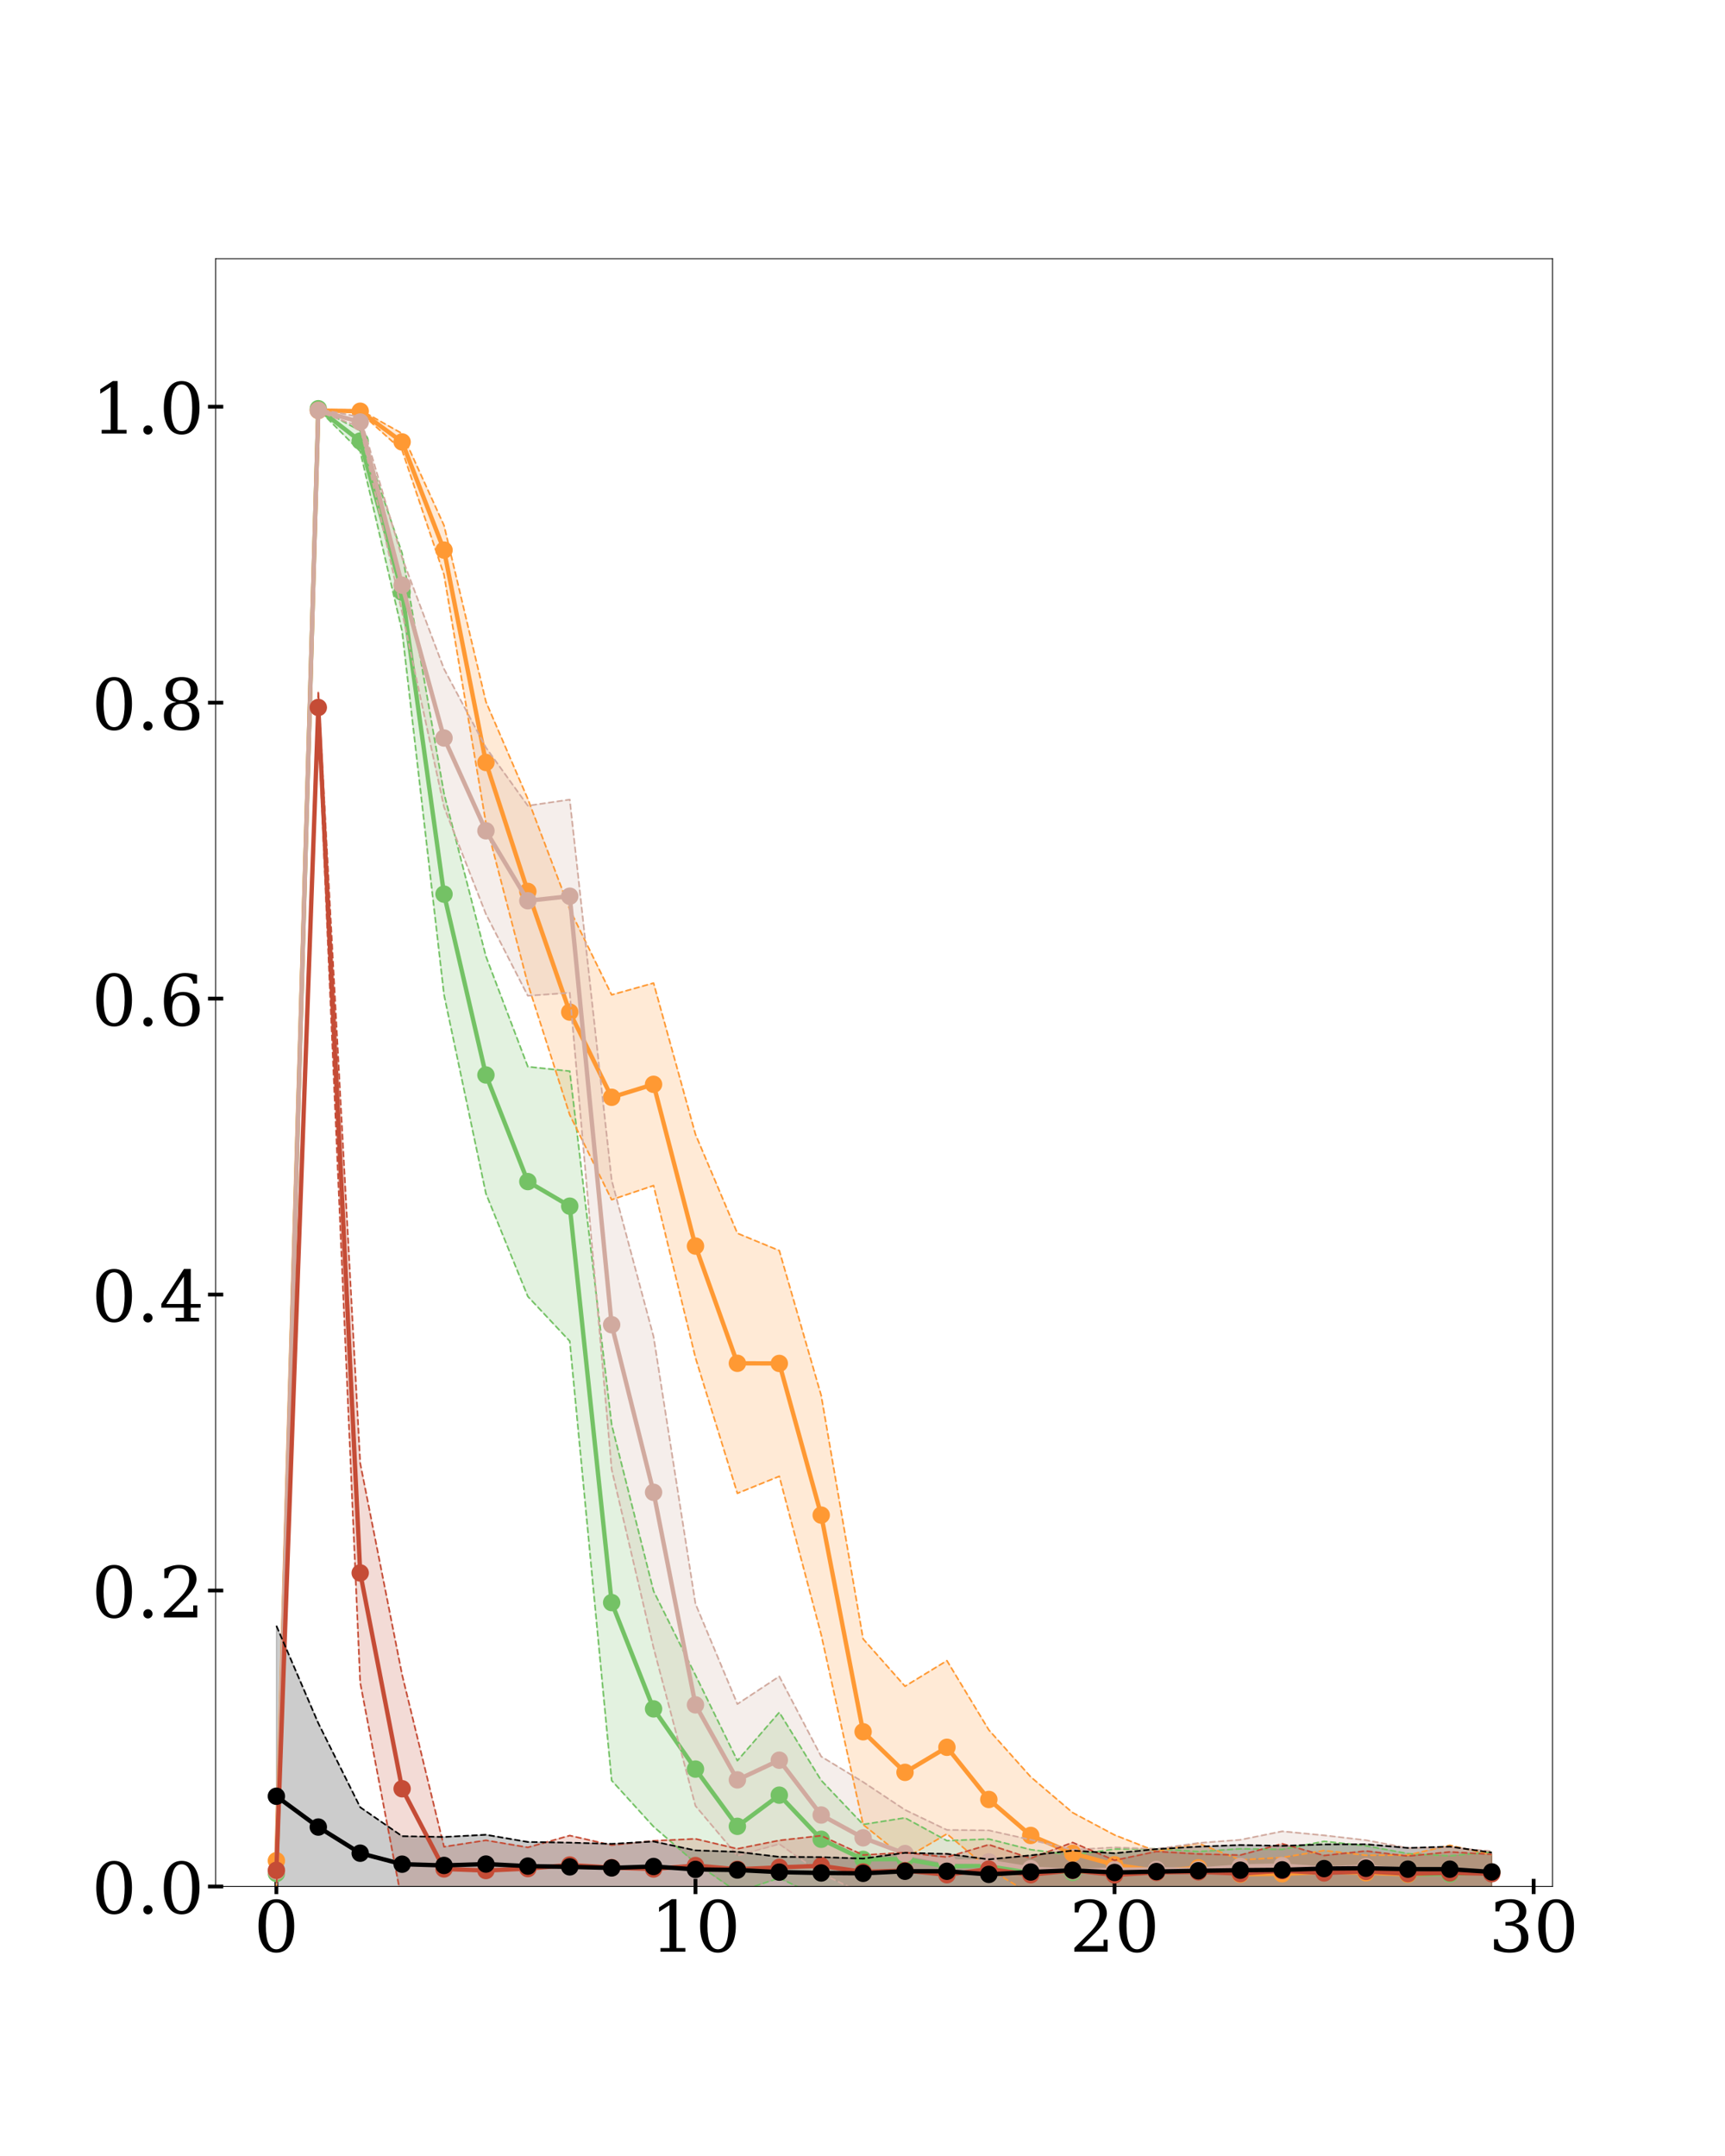 <?xml version="1.0" encoding="utf-8" standalone="no"?>
<!DOCTYPE svg PUBLIC "-//W3C//DTD SVG 1.1//EN"
  "http://www.w3.org/Graphics/SVG/1.1/DTD/svg11.dtd">
<!-- Created with matplotlib (https://matplotlib.org/) -->
<svg height="1980pt" version="1.1" viewBox="0 0 1584 1980" width="1584pt" xmlns="http://www.w3.org/2000/svg" xmlns:xlink="http://www.w3.org/1999/xlink">
 <defs>
  <style type="text/css">
*{stroke-linecap:butt;stroke-linejoin:round;}
  </style>
 </defs>
 <g id="figure_1">
  <g id="patch_1">
   <path d="M 0 1980 
L 1584 1980 
L 1584 0 
L 0 0 
z
" style="fill:#ffffff;"/>
  </g>
  <g id="axes_1">
   <g id="patch_2">
    <path d="M 198 1732.5 
L 1425.6 1732.5 
L 1425.6 237.6 
L 198 237.6 
z
" style="fill:#ffffff;"/>
   </g>
   <g id="PolyCollection_1">
    <defs>
     <path d="M 253.8 -278.429 
L 253.8 -240.575 
L 292.283 -1604.094 
L 330.766 -1565.435 
L 369.248 -1400.404 
L 407.731 -1066.464 
L 446.214 -883.851 
L 484.697 -789.37 
L 523.179 -748.322 
L 561.662 -344.859 
L 600.145 -302.458 
L 638.628 -269.059 
L 677.11 -242.464 
L 715.593 -255.335 
L 754.076 -236.819 
L 792.559 -240.331 
L 831.041 -234.926 
L 869.524 -242.014 
L 908.007 -242.861 
L 946.49 -243.488 
L 984.972 -244.46 
L 1023.455 -243.238 
L 1061.938 -241.824 
L 1100.421 -245.592 
L 1138.903 -244.221 
L 1177.386 -241.842 
L 1215.869 -234.525 
L 1254.352 -238.121 
L 1292.834 -239.679 
L 1331.317 -242.294 
L 1369.8 -242.079 
L 1369.8 -279.19 
L 1369.8 -279.19 
L 1331.317 -275.604 
L 1292.834 -277.662 
L 1254.352 -284.852 
L 1215.869 -288.965 
L 1177.386 -281.572 
L 1138.903 -282.093 
L 1100.421 -279.561 
L 1061.938 -282.111 
L 1023.455 -281.799 
L 984.972 -276.412 
L 946.49 -281.337 
L 908.007 -291.086 
L 869.524 -289.573 
L 831.041 -310.54 
L 792.559 -304.457 
L 754.076 -344.932 
L 715.593 -407.431 
L 677.11 -363.025 
L 638.628 -441.587 
L 600.145 -518.771 
L 561.662 -671.6 
L 523.179 -996.276 
L 484.697 -1000.365 
L 446.214 -1101.677 
L 407.731 -1251.208 
L 369.248 -1471.922 
L 330.766 -1584.471 
L 292.283 -1605.172 
L 253.8 -278.429 
z
" id="mfc474ec595" style="stroke:#74c265;stroke-opacity:0.2;"/>
    </defs>
    <g clip-path="url(#pf36ce2eebc)">
     <use style="fill:#74c265;fill-opacity:0.2;stroke:#74c265;stroke-opacity:0.2;" x="0" xlink:href="#mfc474ec595" y="1980"/>
    </g>
   </g>
   <g id="PolyCollection_2">
    <defs>
     <path d="M 253.8 -296.687 
L 253.8 -245.703 
L 292.283 -1602.302 
L 330.766 -1601.187 
L 369.248 -1566.428 
L 407.731 -1452.162 
L 446.214 -1224.015 
L 484.697 -1076.432 
L 523.179 -956.187 
L 561.662 -878.209 
L 600.145 -891.209 
L 638.628 -733.074 
L 677.11 -608.574 
L 715.593 -624.223 
L 754.076 -478.738 
L 792.559 -304.329 
L 831.041 -273.275 
L 869.524 -295.804 
L 908.007 -263.586 
L 946.49 -240.618 
L 984.972 -240.571 
L 1023.455 -240.081 
L 1061.938 -243.809 
L 1100.421 -242.079 
L 1138.903 -245.556 
L 1177.386 -244.229 
L 1215.869 -240.892 
L 1254.352 -244.037 
L 1292.834 -241.002 
L 1331.317 -237.287 
L 1369.8 -244.698 
L 1369.8 -276.585 
L 1369.8 -276.585 
L 1331.317 -285.327 
L 1292.834 -276.373 
L 1254.352 -276.206 
L 1215.869 -280.516 
L 1177.386 -274.109 
L 1138.903 -271.956 
L 1100.421 -287.169 
L 1061.938 -279.729 
L 1023.455 -294.817 
L 984.972 -315.316 
L 946.49 -348.138 
L 908.007 -391.263 
L 869.524 -454.882 
L 831.041 -431.378 
L 792.559 -474.864 
L 754.076 -698.404 
L 715.593 -831.501 
L 677.11 -847.386 
L 638.628 -938.208 
L 600.145 -1077.17 
L 561.662 -1066.364 
L 523.179 -1144.833 
L 484.697 -1246.216 
L 446.214 -1335.499 
L 407.731 -1497.435 
L 369.248 -1581.846 
L 330.766 -1603.513 
L 292.283 -1603.76 
L 253.8 -296.687 
z
" id="me9bc3c31f5" style="stroke:#ff9933;stroke-opacity:0.2;"/>
    </defs>
    <g clip-path="url(#pf36ce2eebc)">
     <use style="fill:#ff9933;fill-opacity:0.2;stroke:#ff9933;stroke-opacity:0.2;" x="0" xlink:href="#me9bc3c31f5" y="1980"/>
    </g>
   </g>
   <g id="PolyCollection_3">
    <defs>
     <path d="M 253.8 -281.565 
L 253.8 -241.424 
L 292.283 -1602.059 
L 330.766 -1587.8 
L 369.248 -1417.546 
L 407.731 -1238.823 
L 446.214 -1140.527 
L 484.697 -1065.53 
L 523.179 -1068.242 
L 561.662 -630.706 
L 600.145 -466.644 
L 638.628 -321.518 
L 677.11 -275.802 
L 715.593 -286.524 
L 754.076 -259.423 
L 792.559 -240.946 
L 831.041 -237.611 
L 869.524 -241.866 
L 908.007 -241.229 
L 946.49 -237.42 
L 984.972 -242.236 
L 1023.455 -242.56 
L 1061.938 -244.414 
L 1100.421 -238.5 
L 1138.903 -241.51 
L 1177.386 -235.235 
L 1215.869 -233.597 
L 1254.352 -241.401 
L 1292.834 -241.451 
L 1331.317 -240.898 
L 1369.8 -241.884 
L 1369.8 -279.915 
L 1369.8 -279.915 
L 1331.317 -283.298 
L 1292.834 -282.821 
L 1254.352 -290.014 
L 1215.869 -294.47 
L 1177.386 -298.159 
L 1138.903 -290.346 
L 1100.421 -287.464 
L 1061.938 -281.932 
L 1023.455 -283.431 
L 984.972 -281.202 
L 946.49 -290.411 
L 908.007 -299.035 
L 869.524 -299.435 
L 831.041 -317.864 
L 792.559 -343.455 
L 754.076 -366.859 
L 715.593 -440.443 
L 677.11 -415.027 
L 638.628 -507.075 
L 600.145 -752.398 
L 561.662 -896.106 
L 523.179 -1245.664 
L 484.697 -1240.023 
L 446.214 -1293.461 
L 407.731 -1365.644 
L 369.248 -1467.632 
L 330.766 -1597.095 
L 292.283 -1604.19 
L 253.8 -281.565 
z
" id="m20822f6bae" style="stroke:#d1aa9f;stroke-opacity:0.2;"/>
    </defs>
    <g clip-path="url(#pf36ce2eebc)">
     <use style="fill:#d1aa9f;fill-opacity:0.2;stroke:#d1aa9f;stroke-opacity:0.2;" x="0" xlink:href="#m20822f6bae" y="1980"/>
    </g>
   </g>
   <g id="PolyCollection_4">
    <defs>
     <path d="M 253.8 -282.202 
L 253.8 -242.531 
L 292.283 -1315.351 
L 330.766 -434.753 
L 369.248 -232.655 
L 407.731 -243.313 
L 446.214 -234.381 
L 484.697 -244.475 
L 523.179 -240.309 
L 561.662 -244.188 
L 600.145 -237.73 
L 638.628 -242.211 
L 677.11 -244.564 
L 715.593 -240.324 
L 754.076 -238.843 
L 792.559 -245.414 
L 831.041 -245.499 
L 869.524 -242.113 
L 908.007 -241.086 
L 946.49 -243.207 
L 984.972 -236.722 
L 1023.455 -244.786 
L 1061.938 -241.2 
L 1100.421 -244.456 
L 1138.903 -242.346 
L 1177.386 -237.315 
L 1215.869 -243.953 
L 1254.352 -242.606 
L 1292.834 -243.152 
L 1331.317 -240.806 
L 1369.8 -241.441 
L 1369.8 -277.013 
L 1369.8 -277.013 
L 1331.317 -279.231 
L 1292.834 -275.402 
L 1254.352 -280.104 
L 1215.869 -275.971 
L 1177.386 -286.73 
L 1138.903 -276.338 
L 1100.421 -277.37 
L 1061.938 -279.658 
L 1023.455 -271.528 
L 984.972 -287.905 
L 946.49 -273.425 
L 908.007 -285.901 
L 869.524 -274.476 
L 831.041 -278.662 
L 792.559 -276.417 
L 754.076 -294.137 
L 715.593 -289.827 
L 677.11 -282.118 
L 638.628 -291.252 
L 600.145 -289.457 
L 561.662 -285.472 
L 523.179 -294.27 
L 484.697 -283.404 
L 446.214 -289.933 
L 407.731 -283.956 
L 369.248 -441.874 
L 330.766 -636.184 
L 292.283 -1345.178 
L 253.8 -282.202 
z
" id="mc7d0a5c9d2" style="stroke:#c54c36;stroke-opacity:0.2;"/>
    </defs>
    <g clip-path="url(#pf36ce2eebc)">
     <use style="fill:#c54c36;fill-opacity:0.2;stroke:#c54c36;stroke-opacity:0.2;" x="0" xlink:href="#mc7d0a5c9d2" y="1980"/>
    </g>
   </g>
   <g id="PolyCollection_5">
    <defs>
     <path d="M 253.8 -486.935 
L 253.8 -173.813 
L 292.283 -206.707 
L 330.766 -235.905 
L 369.248 -242.287 
L 407.731 -240.716 
L 446.214 -241.173 
L 484.697 -244.069 
L 523.179 -243.269 
L 561.662 -242.482 
L 600.145 -242.868 
L 638.628 -245.747 
L 677.11 -245.939 
L 715.593 -246.717 
L 754.076 -245.377 
L 792.559 -246.105 
L 831.041 -244.549 
L 869.524 -245.549 
L 908.007 -244.846 
L 946.49 -245.515 
L 984.972 -244.305 
L 1023.455 -242.754 
L 1061.938 -240.606 
L 1100.421 -239.749 
L 1138.903 -239.371 
L 1177.386 -240.751 
L 1215.869 -241.771 
L 1254.352 -242.269 
L 1292.834 -243.916 
L 1331.317 -242.667 
L 1369.8 -243.12 
L 1369.8 -278.652 
L 1369.8 -278.652 
L 1331.317 -284.131 
L 1292.834 -282.92 
L 1254.352 -286.291 
L 1215.869 -286.142 
L 1177.386 -284.808 
L 1138.903 -285.56 
L 1100.421 -284.08 
L 1061.938 -281.843 
L 1023.455 -278 
L 984.972 -280.467 
L 946.49 -276.106 
L 908.007 -272.402 
L 869.524 -277.435 
L 831.041 -278.44 
L 792.559 -273.124 
L 754.076 -274.477 
L 715.593 -274.707 
L 677.11 -279.335 
L 638.628 -280.661 
L 600.145 -288.852 
L 561.662 -286.636 
L 523.179 -287.768 
L 484.697 -288.39 
L 446.214 -295.016 
L 407.731 -292.975 
L 369.248 -293.699 
L 330.766 -320.258 
L 292.283 -397.471 
L 253.8 -486.935 
z
" id="md33e692a28" style="stroke:#000000;stroke-opacity:0.2;"/>
    </defs>
    <g clip-path="url(#pf36ce2eebc)">
     <use style="fill-opacity:0.2;stroke:#000000;stroke-opacity:0.2;" x="0" xlink:href="#md33e692a28" y="1980"/>
    </g>
   </g>
   <g id="matplotlib.axis_1">
    <g id="xtick_1">
     <g id="line2d_1">
      <defs>
       <path d="M 0 7 
L 0 -7 
" id="m07e53bfced" style="stroke:#000000;stroke-width:3.5;"/>
      </defs>
      <g>
       <use style="stroke:#000000;stroke-width:3.5;" x="253.8" xlink:href="#m07e53bfced" y="1732.5"/>
      </g>
     </g>
     <g id="text_1">
      <!-- 0 -->
      <defs>
       <path d="M 31.781 3.422 
Q 39.266 3.422 42.969 11.625 
Q 46.688 19.828 46.688 36.375 
Q 46.688 52.984 42.969 61.188 
Q 39.266 69.391 31.781 69.391 
Q 24.312 69.391 20.594 61.188 
Q 16.891 52.984 16.891 36.375 
Q 16.891 19.828 20.594 11.625 
Q 24.312 3.422 31.781 3.422 
z
M 31.781 -1.422 
Q 19.922 -1.422 13.25 8.531 
Q 6.594 18.5 6.594 36.375 
Q 6.594 54.297 13.25 64.25 
Q 19.922 74.219 31.781 74.219 
Q 43.703 74.219 50.344 64.25 
Q 56.984 54.297 56.984 36.375 
Q 56.984 18.5 50.344 8.531 
Q 43.703 -1.422 31.781 -1.422 
z
" id="DejaVuSerif-48"/>
      </defs>
      <g transform="translate(233.122 1792.39)scale(0.65 -0.65)">
       <use xlink:href="#DejaVuSerif-48"/>
      </g>
     </g>
    </g>
    <g id="xtick_2">
     <g id="line2d_2">
      <g>
       <use style="stroke:#000000;stroke-width:3.5;" x="638.628" xlink:href="#m07e53bfced" y="1732.5"/>
      </g>
     </g>
     <g id="text_2">
      <!-- 10 -->
      <defs>
       <path d="M 14.203 0 
L 14.203 5.172 
L 26.906 5.172 
L 26.906 65.828 
L 12.203 56.297 
L 12.203 62.703 
L 29.984 74.219 
L 36.719 74.219 
L 36.719 5.172 
L 49.422 5.172 
L 49.422 0 
z
" id="DejaVuSerif-49"/>
      </defs>
      <g transform="translate(597.271 1792.39)scale(0.65 -0.65)">
       <use xlink:href="#DejaVuSerif-49"/>
       <use x="63.623" xlink:href="#DejaVuSerif-48"/>
      </g>
     </g>
    </g>
    <g id="xtick_3">
     <g id="line2d_3">
      <g>
       <use style="stroke:#000000;stroke-width:3.5;" x="1023.455" xlink:href="#m07e53bfced" y="1732.5"/>
      </g>
     </g>
     <g id="text_3">
      <!-- 20 -->
      <defs>
       <path d="M 12.797 55.516 
L 7.328 55.516 
L 7.328 68.5 
Q 12.547 71.297 17.844 72.75 
Q 23.141 74.219 28.219 74.219 
Q 39.594 74.219 46.188 68.703 
Q 52.781 63.188 52.781 53.719 
Q 52.781 43.016 37.844 28.125 
Q 36.672 27 36.078 26.422 
L 17.672 8.016 
L 48.094 8.016 
L 48.094 17 
L 53.812 17 
L 53.812 0 
L 6.781 0 
L 6.781 5.328 
L 28.906 27.391 
Q 36.234 34.719 39.359 40.844 
Q 42.484 46.969 42.484 53.719 
Q 42.484 61.078 38.641 65.234 
Q 34.812 69.391 28.078 69.391 
Q 21.094 69.391 17.281 65.922 
Q 13.484 62.453 12.797 55.516 
z
" id="DejaVuSerif-50"/>
      </defs>
      <g transform="translate(982.099 1792.39)scale(0.65 -0.65)">
       <use xlink:href="#DejaVuSerif-50"/>
       <use x="63.623" xlink:href="#DejaVuSerif-48"/>
      </g>
     </g>
    </g>
    <g id="xtick_4">
     <g id="line2d_4">
      <g>
       <use style="stroke:#000000;stroke-width:3.5;" x="1408.283" xlink:href="#m07e53bfced" y="1732.5"/>
      </g>
     </g>
     <g id="text_4">
      <!-- 30 -->
      <defs>
       <path d="M 9.719 69.828 
Q 15.438 71.969 20.672 73.094 
Q 25.922 74.219 30.516 74.219 
Q 41.219 74.219 47.219 69.594 
Q 53.219 64.984 53.219 56.781 
Q 53.219 50.203 49.062 45.781 
Q 44.922 41.359 37.312 39.797 
Q 46.297 38.531 51.25 33.281 
Q 56.203 28.031 56.203 19.672 
Q 56.203 9.469 49.344 4.016 
Q 42.484 -1.422 29.594 -1.422 
Q 23.875 -1.422 18.422 -0.188 
Q 12.984 1.031 7.625 3.516 
L 7.625 17.672 
L 13.094 17.672 
Q 13.578 10.641 17.828 7.031 
Q 22.078 3.422 29.781 3.422 
Q 37.25 3.422 41.578 7.734 
Q 45.906 12.062 45.906 19.578 
Q 45.906 28.172 41.453 32.594 
Q 37.016 37.016 28.422 37.016 
L 23.781 37.016 
L 23.781 42 
L 26.219 42 
Q 34.766 42 39.031 45.531 
Q 43.312 49.078 43.312 56.203 
Q 43.312 62.594 39.797 65.984 
Q 36.281 69.391 29.688 69.391 
Q 23.094 69.391 19.453 66.266 
Q 15.828 63.141 15.188 56.984 
L 9.719 56.984 
z
" id="DejaVuSerif-51"/>
      </defs>
      <g transform="translate(1366.927 1792.39)scale(0.65 -0.65)">
       <use xlink:href="#DejaVuSerif-51"/>
       <use x="63.623" xlink:href="#DejaVuSerif-48"/>
      </g>
     </g>
    </g>
   </g>
   <g id="matplotlib.axis_2">
    <g id="ytick_1">
     <g id="line2d_5">
      <defs>
       <path d="M 7 0 
L -7 -0 
" id="m7394367156" style="stroke:#000000;stroke-width:3.5;"/>
      </defs>
      <g>
       <use style="stroke:#000000;stroke-width:3.5;" x="198" xlink:href="#m7394367156" y="1732.5"/>
      </g>
     </g>
     <g id="text_5">
      <!-- 0.0 -->
      <defs>
       <path d="M 9.422 5.078 
Q 9.422 7.812 11.281 9.719 
Q 13.141 11.625 15.922 11.625 
Q 18.609 11.625 20.5 9.719 
Q 22.406 7.812 22.406 5.078 
Q 22.406 2.391 20.5 0.484 
Q 18.609 -1.422 15.922 -1.422 
Q 13.141 -1.422 11.281 0.453 
Q 9.422 2.344 9.422 5.078 
z
" id="DejaVuSerif-46"/>
      </defs>
      <g transform="translate(84.13 1757.195)scale(0.65 -0.65)">
       <use xlink:href="#DejaVuSerif-48"/>
       <use x="63.623" xlink:href="#DejaVuSerif-46"/>
       <use x="95.41" xlink:href="#DejaVuSerif-48"/>
      </g>
     </g>
    </g>
    <g id="ytick_2">
     <g id="line2d_6">
      <g>
       <use style="stroke:#000000;stroke-width:3.5;" x="198" xlink:href="#m7394367156" y="1460.7"/>
      </g>
     </g>
     <g id="text_6">
      <!-- 0.2 -->
      <g transform="translate(84.13 1485.395)scale(0.65 -0.65)">
       <use xlink:href="#DejaVuSerif-48"/>
       <use x="63.623" xlink:href="#DejaVuSerif-46"/>
       <use x="95.41" xlink:href="#DejaVuSerif-50"/>
      </g>
     </g>
    </g>
    <g id="ytick_3">
     <g id="line2d_7">
      <g>
       <use style="stroke:#000000;stroke-width:3.5;" x="198" xlink:href="#m7394367156" y="1188.9"/>
      </g>
     </g>
     <g id="text_7">
      <!-- 0.4 -->
      <defs>
       <path d="M 34.906 24.703 
L 34.906 63.484 
L 10.016 24.703 
z
M 56.391 0 
L 23.188 0 
L 23.188 5.172 
L 34.906 5.172 
L 34.906 19.484 
L 3.078 19.484 
L 3.078 24.812 
L 35.016 74.219 
L 44.672 74.219 
L 44.672 24.703 
L 58.594 24.703 
L 58.594 19.484 
L 44.672 19.484 
L 44.672 5.172 
L 56.391 5.172 
z
" id="DejaVuSerif-52"/>
      </defs>
      <g transform="translate(84.13 1213.595)scale(0.65 -0.65)">
       <use xlink:href="#DejaVuSerif-48"/>
       <use x="63.623" xlink:href="#DejaVuSerif-46"/>
       <use x="95.41" xlink:href="#DejaVuSerif-52"/>
      </g>
     </g>
    </g>
    <g id="ytick_4">
     <g id="line2d_8">
      <g>
       <use style="stroke:#000000;stroke-width:3.5;" x="198" xlink:href="#m7394367156" y="917.1"/>
      </g>
     </g>
     <g id="text_8">
      <!-- 0.6 -->
      <defs>
       <path d="M 32.719 3.422 
Q 39.594 3.422 43.297 8.469 
Q 47.016 13.531 47.016 23 
Q 47.016 32.469 43.297 37.516 
Q 39.594 42.578 32.719 42.578 
Q 25.734 42.578 22.062 37.688 
Q 18.406 32.812 18.406 23.578 
Q 18.406 13.875 22.109 8.641 
Q 25.828 3.422 32.719 3.422 
z
M 16.797 40.141 
Q 20.125 43.797 24.312 45.594 
Q 28.516 47.406 33.797 47.406 
Q 44.672 47.406 51 40.859 
Q 57.328 34.328 57.328 23 
Q 57.328 11.922 50.516 5.25 
Q 43.703 -1.422 32.328 -1.422 
Q 19.969 -1.422 13.328 7.781 
Q 6.688 17 6.688 34.078 
Q 6.688 53.219 14.547 63.719 
Q 22.406 74.219 36.719 74.219 
Q 40.578 74.219 44.828 73.484 
Q 49.078 72.75 53.516 71.297 
L 53.516 59.281 
L 48 59.281 
Q 47.406 64.203 44.234 66.797 
Q 41.062 69.391 35.688 69.391 
Q 26.219 69.391 21.578 62.203 
Q 16.938 55.031 16.797 40.141 
z
" id="DejaVuSerif-54"/>
      </defs>
      <g transform="translate(84.13 941.795)scale(0.65 -0.65)">
       <use xlink:href="#DejaVuSerif-48"/>
       <use x="63.623" xlink:href="#DejaVuSerif-46"/>
       <use x="95.41" xlink:href="#DejaVuSerif-54"/>
      </g>
     </g>
    </g>
    <g id="ytick_5">
     <g id="line2d_9">
      <g>
       <use style="stroke:#000000;stroke-width:3.5;" x="198" xlink:href="#m7394367156" y="645.3"/>
      </g>
     </g>
     <g id="text_9">
      <!-- 0.8 -->
      <defs>
       <path d="M 46.578 19.922 
Q 46.578 27.734 42.688 32.047 
Q 38.812 36.375 31.781 36.375 
Q 24.75 36.375 20.875 32.047 
Q 17 27.734 17 19.922 
Q 17 12.062 20.875 7.734 
Q 24.75 3.422 31.781 3.422 
Q 38.812 3.422 42.688 7.734 
Q 46.578 12.062 46.578 19.922 
z
M 44.578 55.328 
Q 44.578 61.969 41.203 65.672 
Q 37.844 69.391 31.781 69.391 
Q 25.781 69.391 22.391 65.672 
Q 19 61.969 19 55.328 
Q 19 48.641 22.391 44.922 
Q 25.781 41.219 31.781 41.219 
Q 37.844 41.219 41.203 44.922 
Q 44.578 48.641 44.578 55.328 
z
M 39.312 38.812 
Q 47.609 37.703 52.25 32.688 
Q 56.891 27.688 56.891 19.922 
Q 56.891 9.672 50.391 4.125 
Q 43.891 -1.422 31.781 -1.422 
Q 19.734 -1.422 13.203 4.125 
Q 6.688 9.672 6.688 19.922 
Q 6.688 27.688 11.328 32.688 
Q 15.969 37.703 24.312 38.812 
Q 16.938 40.141 13 44.406 
Q 9.078 48.688 9.078 55.328 
Q 9.078 64.109 15.125 69.156 
Q 21.188 74.219 31.781 74.219 
Q 42.391 74.219 48.438 69.156 
Q 54.5 64.109 54.5 55.328 
Q 54.5 48.688 50.562 44.406 
Q 46.625 40.141 39.312 38.812 
z
" id="DejaVuSerif-56"/>
      </defs>
      <g transform="translate(84.13 669.995)scale(0.65 -0.65)">
       <use xlink:href="#DejaVuSerif-48"/>
       <use x="63.623" xlink:href="#DejaVuSerif-46"/>
       <use x="95.41" xlink:href="#DejaVuSerif-56"/>
      </g>
     </g>
    </g>
    <g id="ytick_6">
     <g id="line2d_10">
      <g>
       <use style="stroke:#000000;stroke-width:3.5;" x="198" xlink:href="#m7394367156" y="373.5"/>
      </g>
     </g>
     <g id="text_10">
      <!-- 1.0 -->
      <g transform="translate(84.13 398.195)scale(0.65 -0.65)">
       <use xlink:href="#DejaVuSerif-49"/>
       <use x="63.623" xlink:href="#DejaVuSerif-46"/>
       <use x="95.41" xlink:href="#DejaVuSerif-48"/>
      </g>
     </g>
    </g>
   </g>
   <g id="line2d_11">
    <path clip-path="url(#pf36ce2eebc)" d="M 253.8 1720.498 
L 292.283 375.367 
L 330.766 405.047 
L 369.248 543.837 
L 407.731 821.164 
L 446.214 987.236 
L 484.697 1085.133 
L 523.179 1107.701 
L 561.662 1471.77 
L 600.145 1569.386 
L 638.628 1624.677 
L 677.11 1677.255 
L 715.593 1648.617 
L 754.076 1689.124 
L 792.559 1707.606 
L 831.041 1707.267 
L 869.524 1714.206 
L 908.007 1713.027 
L 946.49 1717.588 
L 984.972 1719.564 
L 1023.455 1717.481 
L 1061.938 1718.033 
L 1100.421 1717.423 
L 1138.903 1716.843 
L 1177.386 1718.293 
L 1215.869 1718.255 
L 1254.352 1718.514 
L 1292.834 1721.329 
L 1331.317 1721.051 
L 1369.8 1719.365 
" style="fill:none;stroke:#74c265;stroke-linecap:square;stroke-width:4;"/>
    <defs>
     <path d="M 0 7.5 
C 1.989 7.5 3.897 6.71 5.303 5.303 
C 6.71 3.897 7.5 1.989 7.5 0 
C 7.5 -1.989 6.71 -3.897 5.303 -5.303 
C 3.897 -6.71 1.989 -7.5 0 -7.5 
C -1.989 -7.5 -3.897 -6.71 -5.303 -5.303 
C -6.71 -3.897 -7.5 -1.989 -7.5 0 
C -7.5 1.989 -6.71 3.897 -5.303 5.303 
C -3.897 6.71 -1.989 7.5 0 7.5 
z
" id="m415a13f7c8" style="stroke:#74c265;"/>
    </defs>
    <g clip-path="url(#pf36ce2eebc)">
     <use style="fill:#74c265;stroke:#74c265;" x="253.8" xlink:href="#m415a13f7c8" y="1720.498"/>
     <use style="fill:#74c265;stroke:#74c265;" x="292.283" xlink:href="#m415a13f7c8" y="375.367"/>
     <use style="fill:#74c265;stroke:#74c265;" x="330.766" xlink:href="#m415a13f7c8" y="405.047"/>
     <use style="fill:#74c265;stroke:#74c265;" x="369.248" xlink:href="#m415a13f7c8" y="543.837"/>
     <use style="fill:#74c265;stroke:#74c265;" x="407.731" xlink:href="#m415a13f7c8" y="821.164"/>
     <use style="fill:#74c265;stroke:#74c265;" x="446.214" xlink:href="#m415a13f7c8" y="987.236"/>
     <use style="fill:#74c265;stroke:#74c265;" x="484.697" xlink:href="#m415a13f7c8" y="1085.133"/>
     <use style="fill:#74c265;stroke:#74c265;" x="523.179" xlink:href="#m415a13f7c8" y="1107.701"/>
     <use style="fill:#74c265;stroke:#74c265;" x="561.662" xlink:href="#m415a13f7c8" y="1471.77"/>
     <use style="fill:#74c265;stroke:#74c265;" x="600.145" xlink:href="#m415a13f7c8" y="1569.386"/>
     <use style="fill:#74c265;stroke:#74c265;" x="638.628" xlink:href="#m415a13f7c8" y="1624.677"/>
     <use style="fill:#74c265;stroke:#74c265;" x="677.11" xlink:href="#m415a13f7c8" y="1677.255"/>
     <use style="fill:#74c265;stroke:#74c265;" x="715.593" xlink:href="#m415a13f7c8" y="1648.617"/>
     <use style="fill:#74c265;stroke:#74c265;" x="754.076" xlink:href="#m415a13f7c8" y="1689.124"/>
     <use style="fill:#74c265;stroke:#74c265;" x="792.559" xlink:href="#m415a13f7c8" y="1707.606"/>
     <use style="fill:#74c265;stroke:#74c265;" x="831.041" xlink:href="#m415a13f7c8" y="1707.267"/>
     <use style="fill:#74c265;stroke:#74c265;" x="869.524" xlink:href="#m415a13f7c8" y="1714.206"/>
     <use style="fill:#74c265;stroke:#74c265;" x="908.007" xlink:href="#m415a13f7c8" y="1713.027"/>
     <use style="fill:#74c265;stroke:#74c265;" x="946.49" xlink:href="#m415a13f7c8" y="1717.588"/>
     <use style="fill:#74c265;stroke:#74c265;" x="984.972" xlink:href="#m415a13f7c8" y="1719.564"/>
     <use style="fill:#74c265;stroke:#74c265;" x="1023.455" xlink:href="#m415a13f7c8" y="1717.481"/>
     <use style="fill:#74c265;stroke:#74c265;" x="1061.938" xlink:href="#m415a13f7c8" y="1718.033"/>
     <use style="fill:#74c265;stroke:#74c265;" x="1100.421" xlink:href="#m415a13f7c8" y="1717.423"/>
     <use style="fill:#74c265;stroke:#74c265;" x="1138.903" xlink:href="#m415a13f7c8" y="1716.843"/>
     <use style="fill:#74c265;stroke:#74c265;" x="1177.386" xlink:href="#m415a13f7c8" y="1718.293"/>
     <use style="fill:#74c265;stroke:#74c265;" x="1215.869" xlink:href="#m415a13f7c8" y="1718.255"/>
     <use style="fill:#74c265;stroke:#74c265;" x="1254.352" xlink:href="#m415a13f7c8" y="1718.514"/>
     <use style="fill:#74c265;stroke:#74c265;" x="1292.834" xlink:href="#m415a13f7c8" y="1721.329"/>
     <use style="fill:#74c265;stroke:#74c265;" x="1331.317" xlink:href="#m415a13f7c8" y="1721.051"/>
     <use style="fill:#74c265;stroke:#74c265;" x="1369.8" xlink:href="#m415a13f7c8" y="1719.365"/>
    </g>
   </g>
   <g id="line2d_12">
    <path clip-path="url(#pf36ce2eebc)" d="M 253.8 1739.425 
L 292.283 375.906 
L 330.766 414.565 
L 369.248 579.596 
L 407.731 913.536 
L 446.214 1096.149 
L 484.697 1190.63 
L 523.179 1231.678 
L 561.662 1635.141 
L 600.145 1677.542 
L 638.628 1710.941 
L 677.11 1737.536 
L 715.593 1724.665 
L 754.076 1743.181 
L 792.559 1739.669 
L 831.041 1745.074 
L 869.524 1737.986 
L 908.007 1737.139 
L 946.49 1736.512 
L 984.972 1735.54 
L 1023.455 1736.762 
L 1061.938 1738.176 
L 1100.421 1734.408 
L 1138.903 1735.779 
L 1177.386 1738.158 
L 1215.869 1745.475 
L 1254.352 1741.879 
L 1292.834 1740.321 
L 1331.317 1737.706 
L 1369.8 1737.921 
" style="fill:none;stroke:#74c265;stroke-dasharray:5.55,2.4;stroke-dashoffset:0;stroke-width:1.5;"/>
   </g>
   <g id="line2d_13">
    <path clip-path="url(#pf36ce2eebc)" d="M 253.8 1701.571 
L 292.283 374.828 
L 330.766 395.529 
L 369.248 508.078 
L 407.731 728.792 
L 446.214 878.323 
L 484.697 979.635 
L 523.179 983.724 
L 561.662 1308.4 
L 600.145 1461.229 
L 638.628 1538.413 
L 677.11 1616.975 
L 715.593 1572.569 
L 754.076 1635.068 
L 792.559 1675.543 
L 831.041 1669.46 
L 869.524 1690.427 
L 908.007 1688.914 
L 946.49 1698.663 
L 984.972 1703.588 
L 1023.455 1698.201 
L 1061.938 1697.889 
L 1100.421 1700.439 
L 1138.903 1697.907 
L 1177.386 1698.428 
L 1215.869 1691.035 
L 1254.352 1695.148 
L 1292.834 1702.338 
L 1331.317 1704.396 
L 1369.8 1700.81 
" style="fill:none;stroke:#74c265;stroke-dasharray:5.55,2.4;stroke-dashoffset:0;stroke-width:1.5;"/>
   </g>
   <g id="line2d_14">
    <path clip-path="url(#pf36ce2eebc)" d="M 253.8 1708.805 
L 292.283 376.969 
L 330.766 377.65 
L 369.248 405.863 
L 407.731 505.202 
L 446.214 700.243 
L 484.697 818.676 
L 523.179 929.49 
L 561.662 1007.714 
L 600.145 995.811 
L 638.628 1144.359 
L 677.11 1252.02 
L 715.593 1252.138 
L 754.076 1391.429 
L 792.559 1590.404 
L 831.041 1627.673 
L 869.524 1604.657 
L 908.007 1652.576 
L 946.49 1685.622 
L 984.972 1702.056 
L 1023.455 1712.551 
L 1061.938 1718.231 
L 1100.421 1715.376 
L 1138.903 1721.244 
L 1177.386 1720.831 
L 1215.869 1719.296 
L 1254.352 1719.879 
L 1292.834 1721.313 
L 1331.317 1718.693 
L 1369.8 1719.359 
" style="fill:none;stroke:#ff9933;stroke-linecap:square;stroke-width:4;"/>
    <defs>
     <path d="M 0 7.5 
C 1.989 7.5 3.897 6.71 5.303 5.303 
C 6.71 3.897 7.5 1.989 7.5 0 
C 7.5 -1.989 6.71 -3.897 5.303 -5.303 
C 3.897 -6.71 1.989 -7.5 0 -7.5 
C -1.989 -7.5 -3.897 -6.71 -5.303 -5.303 
C -6.71 -3.897 -7.5 -1.989 -7.5 0 
C -7.5 1.989 -6.71 3.897 -5.303 5.303 
C -3.897 6.71 -1.989 7.5 0 7.5 
z
" id="m535aff4ab2" style="stroke:#ff9933;"/>
    </defs>
    <g clip-path="url(#pf36ce2eebc)">
     <use style="fill:#ff9933;stroke:#ff9933;" x="253.8" xlink:href="#m535aff4ab2" y="1708.805"/>
     <use style="fill:#ff9933;stroke:#ff9933;" x="292.283" xlink:href="#m535aff4ab2" y="376.969"/>
     <use style="fill:#ff9933;stroke:#ff9933;" x="330.766" xlink:href="#m535aff4ab2" y="377.65"/>
     <use style="fill:#ff9933;stroke:#ff9933;" x="369.248" xlink:href="#m535aff4ab2" y="405.863"/>
     <use style="fill:#ff9933;stroke:#ff9933;" x="407.731" xlink:href="#m535aff4ab2" y="505.202"/>
     <use style="fill:#ff9933;stroke:#ff9933;" x="446.214" xlink:href="#m535aff4ab2" y="700.243"/>
     <use style="fill:#ff9933;stroke:#ff9933;" x="484.697" xlink:href="#m535aff4ab2" y="818.676"/>
     <use style="fill:#ff9933;stroke:#ff9933;" x="523.179" xlink:href="#m535aff4ab2" y="929.49"/>
     <use style="fill:#ff9933;stroke:#ff9933;" x="561.662" xlink:href="#m535aff4ab2" y="1007.714"/>
     <use style="fill:#ff9933;stroke:#ff9933;" x="600.145" xlink:href="#m535aff4ab2" y="995.811"/>
     <use style="fill:#ff9933;stroke:#ff9933;" x="638.628" xlink:href="#m535aff4ab2" y="1144.359"/>
     <use style="fill:#ff9933;stroke:#ff9933;" x="677.11" xlink:href="#m535aff4ab2" y="1252.02"/>
     <use style="fill:#ff9933;stroke:#ff9933;" x="715.593" xlink:href="#m535aff4ab2" y="1252.138"/>
     <use style="fill:#ff9933;stroke:#ff9933;" x="754.076" xlink:href="#m535aff4ab2" y="1391.429"/>
     <use style="fill:#ff9933;stroke:#ff9933;" x="792.559" xlink:href="#m535aff4ab2" y="1590.404"/>
     <use style="fill:#ff9933;stroke:#ff9933;" x="831.041" xlink:href="#m535aff4ab2" y="1627.673"/>
     <use style="fill:#ff9933;stroke:#ff9933;" x="869.524" xlink:href="#m535aff4ab2" y="1604.657"/>
     <use style="fill:#ff9933;stroke:#ff9933;" x="908.007" xlink:href="#m535aff4ab2" y="1652.576"/>
     <use style="fill:#ff9933;stroke:#ff9933;" x="946.49" xlink:href="#m535aff4ab2" y="1685.622"/>
     <use style="fill:#ff9933;stroke:#ff9933;" x="984.972" xlink:href="#m535aff4ab2" y="1702.056"/>
     <use style="fill:#ff9933;stroke:#ff9933;" x="1023.455" xlink:href="#m535aff4ab2" y="1712.551"/>
     <use style="fill:#ff9933;stroke:#ff9933;" x="1061.938" xlink:href="#m535aff4ab2" y="1718.231"/>
     <use style="fill:#ff9933;stroke:#ff9933;" x="1100.421" xlink:href="#m535aff4ab2" y="1715.376"/>
     <use style="fill:#ff9933;stroke:#ff9933;" x="1138.903" xlink:href="#m535aff4ab2" y="1721.244"/>
     <use style="fill:#ff9933;stroke:#ff9933;" x="1177.386" xlink:href="#m535aff4ab2" y="1720.831"/>
     <use style="fill:#ff9933;stroke:#ff9933;" x="1215.869" xlink:href="#m535aff4ab2" y="1719.296"/>
     <use style="fill:#ff9933;stroke:#ff9933;" x="1254.352" xlink:href="#m535aff4ab2" y="1719.879"/>
     <use style="fill:#ff9933;stroke:#ff9933;" x="1292.834" xlink:href="#m535aff4ab2" y="1721.313"/>
     <use style="fill:#ff9933;stroke:#ff9933;" x="1331.317" xlink:href="#m535aff4ab2" y="1718.693"/>
     <use style="fill:#ff9933;stroke:#ff9933;" x="1369.8" xlink:href="#m535aff4ab2" y="1719.359"/>
    </g>
   </g>
   <g id="line2d_15">
    <path clip-path="url(#pf36ce2eebc)" d="M 253.8 1734.297 
L 292.283 377.698 
L 330.766 378.813 
L 369.248 413.572 
L 407.731 527.838 
L 446.214 755.985 
L 484.697 903.568 
L 523.179 1023.813 
L 561.662 1101.791 
L 600.145 1088.791 
L 638.628 1246.926 
L 677.11 1371.426 
L 715.593 1355.777 
L 754.076 1501.262 
L 792.559 1675.671 
L 831.041 1706.725 
L 869.524 1684.196 
L 908.007 1716.414 
L 946.49 1739.382 
L 984.972 1739.429 
L 1023.455 1739.919 
L 1061.938 1736.191 
L 1100.421 1737.921 
L 1138.903 1734.444 
L 1177.386 1735.771 
L 1215.869 1739.108 
L 1254.352 1735.963 
L 1292.834 1738.998 
L 1331.317 1742.713 
L 1369.8 1735.302 
" style="fill:none;stroke:#ff9933;stroke-dasharray:5.55,2.4;stroke-dashoffset:0;stroke-width:1.5;"/>
   </g>
   <g id="line2d_16">
    <path clip-path="url(#pf36ce2eebc)" d="M 253.8 1683.313 
L 292.283 376.24 
L 330.766 376.487 
L 369.248 398.154 
L 407.731 482.565 
L 446.214 644.501 
L 484.697 733.784 
L 523.179 835.167 
L 561.662 913.636 
L 600.145 902.83 
L 638.628 1041.792 
L 677.11 1132.614 
L 715.593 1148.499 
L 754.076 1281.596 
L 792.559 1505.136 
L 831.041 1548.622 
L 869.524 1525.118 
L 908.007 1588.737 
L 946.49 1631.862 
L 984.972 1664.684 
L 1023.455 1685.183 
L 1061.938 1700.271 
L 1100.421 1692.831 
L 1138.903 1708.044 
L 1177.386 1705.891 
L 1215.869 1699.484 
L 1254.352 1703.794 
L 1292.834 1703.627 
L 1331.317 1694.673 
L 1369.8 1703.415 
" style="fill:none;stroke:#ff9933;stroke-dasharray:5.55,2.4;stroke-dashoffset:0;stroke-width:1.5;"/>
   </g>
   <g id="line2d_17">
    <path clip-path="url(#pf36ce2eebc)" d="M 253.8 1718.506 
L 292.283 376.875 
L 330.766 387.553 
L 369.248 537.411 
L 407.731 677.767 
L 446.214 763.006 
L 484.697 827.223 
L 523.179 823.047 
L 561.662 1216.594 
L 600.145 1370.479 
L 638.628 1565.703 
L 677.11 1634.586 
L 715.593 1616.516 
L 754.076 1666.859 
L 792.559 1687.799 
L 831.041 1702.262 
L 869.524 1709.349 
L 908.007 1709.868 
L 946.49 1716.085 
L 984.972 1718.281 
L 1023.455 1717.005 
L 1061.938 1716.827 
L 1100.421 1717.018 
L 1138.903 1714.072 
L 1177.386 1713.303 
L 1215.869 1715.966 
L 1254.352 1714.293 
L 1292.834 1717.864 
L 1331.317 1717.902 
L 1369.8 1719.101 
" style="fill:none;stroke:#d1aa9f;stroke-linecap:square;stroke-width:4;"/>
    <defs>
     <path d="M 0 7.5 
C 1.989 7.5 3.897 6.71 5.303 5.303 
C 6.71 3.897 7.5 1.989 7.5 0 
C 7.5 -1.989 6.71 -3.897 5.303 -5.303 
C 3.897 -6.71 1.989 -7.5 0 -7.5 
C -1.989 -7.5 -3.897 -6.71 -5.303 -5.303 
C -6.71 -3.897 -7.5 -1.989 -7.5 0 
C -7.5 1.989 -6.71 3.897 -5.303 5.303 
C -3.897 6.71 -1.989 7.5 0 7.5 
z
" id="mb5ca6e881a" style="stroke:#d1aa9f;"/>
    </defs>
    <g clip-path="url(#pf36ce2eebc)">
     <use style="fill:#d1aa9f;stroke:#d1aa9f;" x="253.8" xlink:href="#mb5ca6e881a" y="1718.506"/>
     <use style="fill:#d1aa9f;stroke:#d1aa9f;" x="292.283" xlink:href="#mb5ca6e881a" y="376.875"/>
     <use style="fill:#d1aa9f;stroke:#d1aa9f;" x="330.766" xlink:href="#mb5ca6e881a" y="387.553"/>
     <use style="fill:#d1aa9f;stroke:#d1aa9f;" x="369.248" xlink:href="#mb5ca6e881a" y="537.411"/>
     <use style="fill:#d1aa9f;stroke:#d1aa9f;" x="407.731" xlink:href="#mb5ca6e881a" y="677.767"/>
     <use style="fill:#d1aa9f;stroke:#d1aa9f;" x="446.214" xlink:href="#mb5ca6e881a" y="763.006"/>
     <use style="fill:#d1aa9f;stroke:#d1aa9f;" x="484.697" xlink:href="#mb5ca6e881a" y="827.223"/>
     <use style="fill:#d1aa9f;stroke:#d1aa9f;" x="523.179" xlink:href="#mb5ca6e881a" y="823.047"/>
     <use style="fill:#d1aa9f;stroke:#d1aa9f;" x="561.662" xlink:href="#mb5ca6e881a" y="1216.594"/>
     <use style="fill:#d1aa9f;stroke:#d1aa9f;" x="600.145" xlink:href="#mb5ca6e881a" y="1370.479"/>
     <use style="fill:#d1aa9f;stroke:#d1aa9f;" x="638.628" xlink:href="#mb5ca6e881a" y="1565.703"/>
     <use style="fill:#d1aa9f;stroke:#d1aa9f;" x="677.11" xlink:href="#mb5ca6e881a" y="1634.586"/>
     <use style="fill:#d1aa9f;stroke:#d1aa9f;" x="715.593" xlink:href="#mb5ca6e881a" y="1616.516"/>
     <use style="fill:#d1aa9f;stroke:#d1aa9f;" x="754.076" xlink:href="#mb5ca6e881a" y="1666.859"/>
     <use style="fill:#d1aa9f;stroke:#d1aa9f;" x="792.559" xlink:href="#mb5ca6e881a" y="1687.799"/>
     <use style="fill:#d1aa9f;stroke:#d1aa9f;" x="831.041" xlink:href="#mb5ca6e881a" y="1702.262"/>
     <use style="fill:#d1aa9f;stroke:#d1aa9f;" x="869.524" xlink:href="#mb5ca6e881a" y="1709.349"/>
     <use style="fill:#d1aa9f;stroke:#d1aa9f;" x="908.007" xlink:href="#mb5ca6e881a" y="1709.868"/>
     <use style="fill:#d1aa9f;stroke:#d1aa9f;" x="946.49" xlink:href="#mb5ca6e881a" y="1716.085"/>
     <use style="fill:#d1aa9f;stroke:#d1aa9f;" x="984.972" xlink:href="#mb5ca6e881a" y="1718.281"/>
     <use style="fill:#d1aa9f;stroke:#d1aa9f;" x="1023.455" xlink:href="#mb5ca6e881a" y="1717.005"/>
     <use style="fill:#d1aa9f;stroke:#d1aa9f;" x="1061.938" xlink:href="#mb5ca6e881a" y="1716.827"/>
     <use style="fill:#d1aa9f;stroke:#d1aa9f;" x="1100.421" xlink:href="#mb5ca6e881a" y="1717.018"/>
     <use style="fill:#d1aa9f;stroke:#d1aa9f;" x="1138.903" xlink:href="#mb5ca6e881a" y="1714.072"/>
     <use style="fill:#d1aa9f;stroke:#d1aa9f;" x="1177.386" xlink:href="#mb5ca6e881a" y="1713.303"/>
     <use style="fill:#d1aa9f;stroke:#d1aa9f;" x="1215.869" xlink:href="#mb5ca6e881a" y="1715.966"/>
     <use style="fill:#d1aa9f;stroke:#d1aa9f;" x="1254.352" xlink:href="#mb5ca6e881a" y="1714.293"/>
     <use style="fill:#d1aa9f;stroke:#d1aa9f;" x="1292.834" xlink:href="#mb5ca6e881a" y="1717.864"/>
     <use style="fill:#d1aa9f;stroke:#d1aa9f;" x="1331.317" xlink:href="#mb5ca6e881a" y="1717.902"/>
     <use style="fill:#d1aa9f;stroke:#d1aa9f;" x="1369.8" xlink:href="#mb5ca6e881a" y="1719.101"/>
    </g>
   </g>
   <g id="line2d_18">
    <path clip-path="url(#pf36ce2eebc)" d="M 253.8 1738.576 
L 292.283 377.941 
L 330.766 392.2 
L 369.248 562.454 
L 407.731 741.177 
L 446.214 839.473 
L 484.697 914.47 
L 523.179 911.758 
L 561.662 1349.294 
L 600.145 1513.356 
L 638.628 1658.482 
L 677.11 1704.198 
L 715.593 1693.476 
L 754.076 1720.577 
L 792.559 1739.054 
L 831.041 1742.389 
L 869.524 1738.134 
L 908.007 1738.771 
L 946.49 1742.58 
L 984.972 1737.764 
L 1023.455 1737.44 
L 1061.938 1735.586 
L 1100.421 1741.5 
L 1138.903 1738.49 
L 1177.386 1744.765 
L 1215.869 1746.403 
L 1254.352 1738.599 
L 1292.834 1738.549 
L 1331.317 1739.102 
L 1369.8 1738.116 
" style="fill:none;stroke:#d1aa9f;stroke-dasharray:5.55,2.4;stroke-dashoffset:0;stroke-width:1.5;"/>
   </g>
   <g id="line2d_19">
    <path clip-path="url(#pf36ce2eebc)" d="M 253.8 1698.435 
L 292.283 375.81 
L 330.766 382.905 
L 369.248 512.368 
L 407.731 614.356 
L 446.214 686.539 
L 484.697 739.977 
L 523.179 734.336 
L 561.662 1083.894 
L 600.145 1227.602 
L 638.628 1472.925 
L 677.11 1564.973 
L 715.593 1539.557 
L 754.076 1613.141 
L 792.559 1636.545 
L 831.041 1662.136 
L 869.524 1680.565 
L 908.007 1680.965 
L 946.49 1689.589 
L 984.972 1698.798 
L 1023.455 1696.569 
L 1061.938 1698.068 
L 1100.421 1692.536 
L 1138.903 1689.654 
L 1177.386 1681.841 
L 1215.869 1685.53 
L 1254.352 1689.986 
L 1292.834 1697.179 
L 1331.317 1696.702 
L 1369.8 1700.085 
" style="fill:none;stroke:#d1aa9f;stroke-dasharray:5.55,2.4;stroke-dashoffset:0;stroke-width:1.5;"/>
   </g>
   <g id="line2d_20">
    <path clip-path="url(#pf36ce2eebc)" d="M 253.8 1717.634 
L 292.283 649.735 
L 330.766 1444.532 
L 369.248 1642.736 
L 407.731 1716.365 
L 446.214 1717.843 
L 484.697 1716.06 
L 523.179 1712.71 
L 561.662 1715.17 
L 600.145 1716.406 
L 638.628 1713.269 
L 677.11 1716.659 
L 715.593 1714.924 
L 754.076 1713.51 
L 792.559 1719.085 
L 831.041 1717.92 
L 869.524 1721.706 
L 908.007 1716.506 
L 946.49 1721.684 
L 984.972 1717.687 
L 1023.455 1721.843 
L 1061.938 1719.571 
L 1100.421 1719.087 
L 1138.903 1720.658 
L 1177.386 1717.978 
L 1215.869 1720.038 
L 1254.352 1718.645 
L 1292.834 1720.723 
L 1331.317 1719.981 
L 1369.8 1720.773 
" style="fill:none;stroke:#c54c36;stroke-linecap:square;stroke-width:4;"/>
    <defs>
     <path d="M 0 7.5 
C 1.989 7.5 3.897 6.71 5.303 5.303 
C 6.71 3.897 7.5 1.989 7.5 0 
C 7.5 -1.989 6.71 -3.897 5.303 -5.303 
C 3.897 -6.71 1.989 -7.5 0 -7.5 
C -1.989 -7.5 -3.897 -6.71 -5.303 -5.303 
C -6.71 -3.897 -7.5 -1.989 -7.5 0 
C -7.5 1.989 -6.71 3.897 -5.303 5.303 
C -3.897 6.71 -1.989 7.5 0 7.5 
z
" id="mb2cd0e97cd" style="stroke:#c54c36;"/>
    </defs>
    <g clip-path="url(#pf36ce2eebc)">
     <use style="fill:#c54c36;stroke:#c54c36;" x="253.8" xlink:href="#mb2cd0e97cd" y="1717.634"/>
     <use style="fill:#c54c36;stroke:#c54c36;" x="292.283" xlink:href="#mb2cd0e97cd" y="649.735"/>
     <use style="fill:#c54c36;stroke:#c54c36;" x="330.766" xlink:href="#mb2cd0e97cd" y="1444.532"/>
     <use style="fill:#c54c36;stroke:#c54c36;" x="369.248" xlink:href="#mb2cd0e97cd" y="1642.736"/>
     <use style="fill:#c54c36;stroke:#c54c36;" x="407.731" xlink:href="#mb2cd0e97cd" y="1716.365"/>
     <use style="fill:#c54c36;stroke:#c54c36;" x="446.214" xlink:href="#mb2cd0e97cd" y="1717.843"/>
     <use style="fill:#c54c36;stroke:#c54c36;" x="484.697" xlink:href="#mb2cd0e97cd" y="1716.06"/>
     <use style="fill:#c54c36;stroke:#c54c36;" x="523.179" xlink:href="#mb2cd0e97cd" y="1712.71"/>
     <use style="fill:#c54c36;stroke:#c54c36;" x="561.662" xlink:href="#mb2cd0e97cd" y="1715.17"/>
     <use style="fill:#c54c36;stroke:#c54c36;" x="600.145" xlink:href="#mb2cd0e97cd" y="1716.406"/>
     <use style="fill:#c54c36;stroke:#c54c36;" x="638.628" xlink:href="#mb2cd0e97cd" y="1713.269"/>
     <use style="fill:#c54c36;stroke:#c54c36;" x="677.11" xlink:href="#mb2cd0e97cd" y="1716.659"/>
     <use style="fill:#c54c36;stroke:#c54c36;" x="715.593" xlink:href="#mb2cd0e97cd" y="1714.924"/>
     <use style="fill:#c54c36;stroke:#c54c36;" x="754.076" xlink:href="#mb2cd0e97cd" y="1713.51"/>
     <use style="fill:#c54c36;stroke:#c54c36;" x="792.559" xlink:href="#mb2cd0e97cd" y="1719.085"/>
     <use style="fill:#c54c36;stroke:#c54c36;" x="831.041" xlink:href="#mb2cd0e97cd" y="1717.92"/>
     <use style="fill:#c54c36;stroke:#c54c36;" x="869.524" xlink:href="#mb2cd0e97cd" y="1721.706"/>
     <use style="fill:#c54c36;stroke:#c54c36;" x="908.007" xlink:href="#mb2cd0e97cd" y="1716.506"/>
     <use style="fill:#c54c36;stroke:#c54c36;" x="946.49" xlink:href="#mb2cd0e97cd" y="1721.684"/>
     <use style="fill:#c54c36;stroke:#c54c36;" x="984.972" xlink:href="#mb2cd0e97cd" y="1717.687"/>
     <use style="fill:#c54c36;stroke:#c54c36;" x="1023.455" xlink:href="#mb2cd0e97cd" y="1721.843"/>
     <use style="fill:#c54c36;stroke:#c54c36;" x="1061.938" xlink:href="#mb2cd0e97cd" y="1719.571"/>
     <use style="fill:#c54c36;stroke:#c54c36;" x="1100.421" xlink:href="#mb2cd0e97cd" y="1719.087"/>
     <use style="fill:#c54c36;stroke:#c54c36;" x="1138.903" xlink:href="#mb2cd0e97cd" y="1720.658"/>
     <use style="fill:#c54c36;stroke:#c54c36;" x="1177.386" xlink:href="#mb2cd0e97cd" y="1717.978"/>
     <use style="fill:#c54c36;stroke:#c54c36;" x="1215.869" xlink:href="#mb2cd0e97cd" y="1720.038"/>
     <use style="fill:#c54c36;stroke:#c54c36;" x="1254.352" xlink:href="#mb2cd0e97cd" y="1718.645"/>
     <use style="fill:#c54c36;stroke:#c54c36;" x="1292.834" xlink:href="#mb2cd0e97cd" y="1720.723"/>
     <use style="fill:#c54c36;stroke:#c54c36;" x="1331.317" xlink:href="#mb2cd0e97cd" y="1719.981"/>
     <use style="fill:#c54c36;stroke:#c54c36;" x="1369.8" xlink:href="#mb2cd0e97cd" y="1720.773"/>
    </g>
   </g>
   <g id="line2d_21">
    <path clip-path="url(#pf36ce2eebc)" d="M 253.8 1737.469 
L 292.283 664.649 
L 330.766 1545.247 
L 369.248 1747.345 
L 407.731 1736.687 
L 446.214 1745.619 
L 484.697 1735.525 
L 523.179 1739.691 
L 561.662 1735.812 
L 600.145 1742.27 
L 638.628 1737.789 
L 677.11 1735.436 
L 715.593 1739.676 
L 754.076 1741.157 
L 792.559 1734.586 
L 831.041 1734.501 
L 869.524 1737.887 
L 908.007 1738.914 
L 946.49 1736.793 
L 984.972 1743.278 
L 1023.455 1735.214 
L 1061.938 1738.8 
L 1100.421 1735.544 
L 1138.903 1737.654 
L 1177.386 1742.685 
L 1215.869 1736.047 
L 1254.352 1737.394 
L 1292.834 1736.848 
L 1331.317 1739.194 
L 1369.8 1738.559 
" style="fill:none;stroke:#c54c36;stroke-dasharray:5.55,2.4;stroke-dashoffset:0;stroke-width:1.5;"/>
   </g>
   <g id="line2d_22">
    <path clip-path="url(#pf36ce2eebc)" d="M 253.8 1697.798 
L 292.283 634.822 
L 330.766 1343.816 
L 369.248 1538.126 
L 407.731 1696.044 
L 446.214 1690.067 
L 484.697 1696.596 
L 523.179 1685.73 
L 561.662 1694.528 
L 600.145 1690.543 
L 638.628 1688.748 
L 677.11 1697.882 
L 715.593 1690.173 
L 754.076 1685.863 
L 792.559 1703.583 
L 831.041 1701.338 
L 869.524 1705.524 
L 908.007 1694.099 
L 946.49 1706.575 
L 984.972 1692.095 
L 1023.455 1708.472 
L 1061.938 1700.342 
L 1100.421 1702.63 
L 1138.903 1703.662 
L 1177.386 1693.27 
L 1215.869 1704.029 
L 1254.352 1699.896 
L 1292.834 1704.598 
L 1331.317 1700.769 
L 1369.8 1702.987 
" style="fill:none;stroke:#c54c36;stroke-dasharray:5.55,2.4;stroke-dashoffset:0;stroke-width:1.5;"/>
   </g>
   <g id="line2d_23">
    <path clip-path="url(#pf36ce2eebc)" d="M 253.8 1649.626 
L 292.283 1677.911 
L 330.766 1701.918 
L 369.248 1712.007 
L 407.731 1713.154 
L 446.214 1711.905 
L 484.697 1713.771 
L 523.179 1714.482 
L 561.662 1715.441 
L 600.145 1714.14 
L 638.628 1716.796 
L 677.11 1717.363 
L 715.593 1719.288 
L 754.076 1720.073 
L 792.559 1720.385 
L 831.041 1718.506 
L 869.524 1718.508 
L 908.007 1721.376 
L 946.49 1719.19 
L 984.972 1717.614 
L 1023.455 1719.623 
L 1061.938 1718.776 
L 1100.421 1718.085 
L 1138.903 1717.534 
L 1177.386 1717.221 
L 1215.869 1716.043 
L 1254.352 1715.72 
L 1292.834 1716.582 
L 1331.317 1716.601 
L 1369.8 1719.114 
" style="fill:none;stroke:#000000;stroke-linecap:square;stroke-width:4;"/>
    <defs>
     <path d="M 0 7.5 
C 1.989 7.5 3.897 6.71 5.303 5.303 
C 6.71 3.897 7.5 1.989 7.5 0 
C 7.5 -1.989 6.71 -3.897 5.303 -5.303 
C 3.897 -6.71 1.989 -7.5 0 -7.5 
C -1.989 -7.5 -3.897 -6.71 -5.303 -5.303 
C -6.71 -3.897 -7.5 -1.989 -7.5 0 
C -7.5 1.989 -6.71 3.897 -5.303 5.303 
C -3.897 6.71 -1.989 7.5 0 7.5 
z
" id="m59d20a7d35" style="stroke:#000000;"/>
    </defs>
    <g clip-path="url(#pf36ce2eebc)">
     <use style="stroke:#000000;" x="253.8" xlink:href="#m59d20a7d35" y="1649.626"/>
     <use style="stroke:#000000;" x="292.283" xlink:href="#m59d20a7d35" y="1677.911"/>
     <use style="stroke:#000000;" x="330.766" xlink:href="#m59d20a7d35" y="1701.918"/>
     <use style="stroke:#000000;" x="369.248" xlink:href="#m59d20a7d35" y="1712.007"/>
     <use style="stroke:#000000;" x="407.731" xlink:href="#m59d20a7d35" y="1713.154"/>
     <use style="stroke:#000000;" x="446.214" xlink:href="#m59d20a7d35" y="1711.905"/>
     <use style="stroke:#000000;" x="484.697" xlink:href="#m59d20a7d35" y="1713.771"/>
     <use style="stroke:#000000;" x="523.179" xlink:href="#m59d20a7d35" y="1714.482"/>
     <use style="stroke:#000000;" x="561.662" xlink:href="#m59d20a7d35" y="1715.441"/>
     <use style="stroke:#000000;" x="600.145" xlink:href="#m59d20a7d35" y="1714.14"/>
     <use style="stroke:#000000;" x="638.628" xlink:href="#m59d20a7d35" y="1716.796"/>
     <use style="stroke:#000000;" x="677.11" xlink:href="#m59d20a7d35" y="1717.363"/>
     <use style="stroke:#000000;" x="715.593" xlink:href="#m59d20a7d35" y="1719.288"/>
     <use style="stroke:#000000;" x="754.076" xlink:href="#m59d20a7d35" y="1720.073"/>
     <use style="stroke:#000000;" x="792.559" xlink:href="#m59d20a7d35" y="1720.385"/>
     <use style="stroke:#000000;" x="831.041" xlink:href="#m59d20a7d35" y="1718.506"/>
     <use style="stroke:#000000;" x="869.524" xlink:href="#m59d20a7d35" y="1718.508"/>
     <use style="stroke:#000000;" x="908.007" xlink:href="#m59d20a7d35" y="1721.376"/>
     <use style="stroke:#000000;" x="946.49" xlink:href="#m59d20a7d35" y="1719.19"/>
     <use style="stroke:#000000;" x="984.972" xlink:href="#m59d20a7d35" y="1717.614"/>
     <use style="stroke:#000000;" x="1023.455" xlink:href="#m59d20a7d35" y="1719.623"/>
     <use style="stroke:#000000;" x="1061.938" xlink:href="#m59d20a7d35" y="1718.776"/>
     <use style="stroke:#000000;" x="1100.421" xlink:href="#m59d20a7d35" y="1718.085"/>
     <use style="stroke:#000000;" x="1138.903" xlink:href="#m59d20a7d35" y="1717.534"/>
     <use style="stroke:#000000;" x="1177.386" xlink:href="#m59d20a7d35" y="1717.221"/>
     <use style="stroke:#000000;" x="1215.869" xlink:href="#m59d20a7d35" y="1716.043"/>
     <use style="stroke:#000000;" x="1254.352" xlink:href="#m59d20a7d35" y="1715.72"/>
     <use style="stroke:#000000;" x="1292.834" xlink:href="#m59d20a7d35" y="1716.582"/>
     <use style="stroke:#000000;" x="1331.317" xlink:href="#m59d20a7d35" y="1716.601"/>
     <use style="stroke:#000000;" x="1369.8" xlink:href="#m59d20a7d35" y="1719.114"/>
    </g>
   </g>
   <g id="line2d_24">
    <path clip-path="url(#pf36ce2eebc)" d="M 253.8 1806.187 
L 292.283 1773.293 
L 330.766 1744.095 
L 369.248 1737.713 
L 407.731 1739.284 
L 446.214 1738.827 
L 484.697 1735.931 
L 523.179 1736.731 
L 561.662 1737.518 
L 600.145 1737.132 
L 638.628 1734.253 
L 677.11 1734.061 
L 715.593 1733.283 
L 754.076 1734.623 
L 792.559 1733.895 
L 831.041 1735.451 
L 869.524 1734.451 
L 908.007 1735.154 
L 946.49 1734.485 
L 984.972 1735.695 
L 1023.455 1737.246 
L 1061.938 1739.394 
L 1100.421 1740.251 
L 1138.903 1740.629 
L 1177.386 1739.249 
L 1215.869 1738.229 
L 1254.352 1737.731 
L 1292.834 1736.084 
L 1331.317 1737.333 
L 1369.8 1736.88 
" style="fill:none;stroke:#000000;stroke-dasharray:5.55,2.4;stroke-dashoffset:0;stroke-width:1.5;"/>
   </g>
   <g id="line2d_25">
    <path clip-path="url(#pf36ce2eebc)" d="M 253.8 1493.065 
L 292.283 1582.529 
L 330.766 1659.742 
L 369.248 1686.301 
L 407.731 1687.025 
L 446.214 1684.984 
L 484.697 1691.61 
L 523.179 1692.232 
L 561.662 1693.364 
L 600.145 1691.148 
L 638.628 1699.339 
L 677.11 1700.665 
L 715.593 1705.293 
L 754.076 1705.523 
L 792.559 1706.876 
L 831.041 1701.56 
L 869.524 1702.565 
L 908.007 1707.598 
L 946.49 1703.894 
L 984.972 1699.533 
L 1023.455 1702 
L 1061.938 1698.157 
L 1100.421 1695.92 
L 1138.903 1694.44 
L 1177.386 1695.192 
L 1215.869 1693.858 
L 1254.352 1693.709 
L 1292.834 1697.08 
L 1331.317 1695.869 
L 1369.8 1701.348 
" style="fill:none;stroke:#000000;stroke-dasharray:5.55,2.4;stroke-dashoffset:0;stroke-width:1.5;"/>
   </g>
   <g id="patch_3">
    <path d="M 198 1732.5 
L 198 237.6 
" style="fill:none;stroke:#000000;stroke-linecap:square;stroke-linejoin:miter;stroke-width:0.8;"/>
   </g>
   <g id="patch_4">
    <path d="M 1425.6 1732.5 
L 1425.6 237.6 
" style="fill:none;stroke:#000000;stroke-linecap:square;stroke-linejoin:miter;stroke-width:0.8;"/>
   </g>
   <g id="patch_5">
    <path d="M 198 1732.5 
L 1425.6 1732.5 
" style="fill:none;stroke:#000000;stroke-linecap:square;stroke-linejoin:miter;stroke-width:0.8;"/>
   </g>
   <g id="patch_6">
    <path d="M 198 237.6 
L 1425.6 237.6 
" style="fill:none;stroke:#000000;stroke-linecap:square;stroke-linejoin:miter;stroke-width:0.8;"/>
   </g>
  </g>
 </g>
 <defs>
  <clipPath id="pf36ce2eebc">
   <rect height="1494.9" width="1227.6" x="198" y="237.6"/>
  </clipPath>
 </defs>
</svg>
